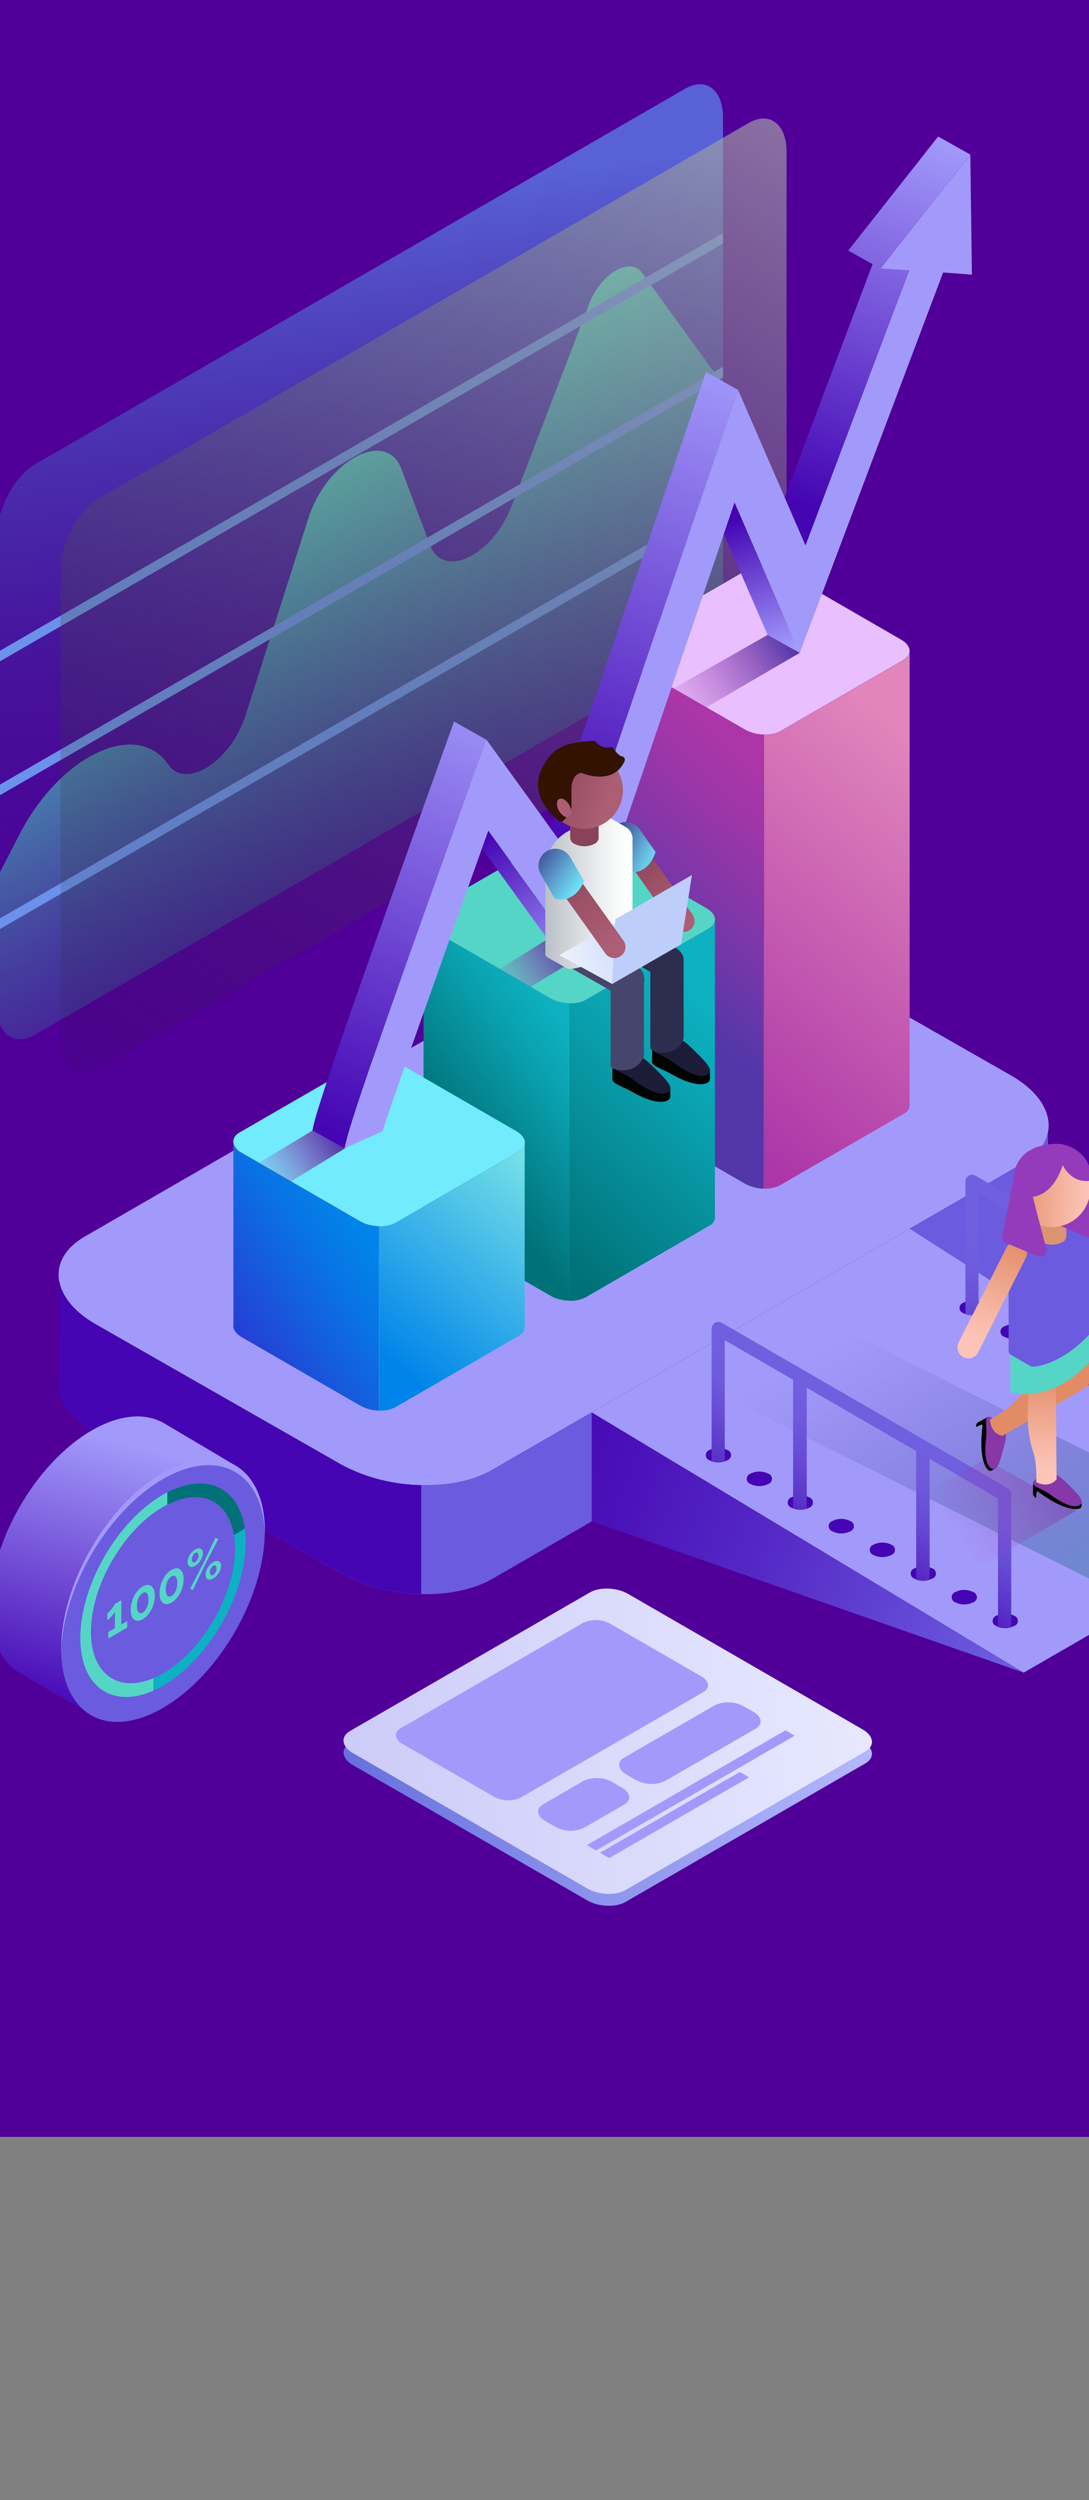 <svg xmlns="http://www.w3.org/2000/svg" xmlns:xlink="http://www.w3.org/1999/xlink" viewBox="85 0 255 585"><rect x="85" y="0" width="255" height="585" fill="#808080" stroke="none"/><defs><style>.cls-1{isolation:isolate;}.cls-2{fill:#500099;}.cls-3{fill:url(#Degradado_sin_nombre_32);}.cls-19,.cls-22,.cls-26,.cls-29,.cls-32,.cls-4,.cls-6{mix-blend-mode:color-dodge;}.cls-4{fill:url(#Degradado_sin_nombre_306);}.cls-5{fill:#6c91ea;}.cls-6{fill:url(#Degradado_sin_nombre_30);}.cls-7{fill:#e9bfff;}.cls-8{fill:#55d5c6;}.cls-9{fill:#73ebff;}.cls-10{fill:url(#Degradado_sin_nombre_23);}.cls-11{fill:url(#Degradado_sin_nombre_30-2);}.cls-12{fill:url(#Degradado_sin_nombre_30-3);}.cls-13{fill:url(#Degradado_sin_nombre_22);}.cls-14{fill:url(#Degradado_sin_nombre_30-4);}.cls-15{fill:url(#Degradado_sin_nombre_30-5);}.cls-16{fill:url(#Degradado_sin_nombre_11);}.cls-17{fill:#a29afb;}.cls-18{fill:#6b5bdf;}.cls-19{fill:url(#Degradado_sin_nombre_19);}.cls-20{fill:#4505b3;}.cls-21{fill:url(#Degradado_sin_nombre_29);}.cls-22{fill:url(#Degradado_sin_nombre_28);}.cls-23{fill:url(#Degradado_sin_nombre_302);}.cls-24{fill:url(#Degradado_sin_nombre_301);}.cls-25{fill:url(#Degradado_sin_nombre_24);}.cls-26{fill:url(#Degradado_sin_nombre_19-2);}.cls-27{fill:url(#Degradado_sin_nombre_23-2);}.cls-28{fill:url(#Degradado_sin_nombre_22-2);}.cls-29{fill:url(#Degradado_sin_nombre_19-3);}.cls-30{fill:url(#Degradado_sin_nombre_18);}.cls-31{fill:url(#Degradado_sin_nombre_17);}.cls-32{fill:url(#Degradado_sin_nombre_16);}.cls-33{fill:url(#Degradado_sin_nombre_11-2);}.cls-34{fill:url(#Degradado_sin_nombre_292);}.cls-35{fill:url(#Degradado_sin_nombre_292-2);}.cls-36{fill:url(#Degradado_sin_nombre_292-3);}.cls-37{fill:url(#Degradado_sin_nombre_292-4);}.cls-38{fill:url(#Degradado_sin_nombre_292-5);}.cls-39,.cls-40,.cls-41,.cls-62,.cls-63{mix-blend-mode:multiply;}.cls-39{fill:url(#Degradado_sin_nombre_4);}.cls-40{fill:url(#Degradado_sin_nombre_4-2);}.cls-41{fill:url(#Degradado_sin_nombre_4-3);}.cls-42{fill:url(#Degradado_sin_nombre_292-6);}.cls-43{fill:#0db1c2;}.cls-44{fill:#007177;}.cls-45{fill:url(#Degradado_sin_nombre_10);}.cls-46{fill:url(#Degradado_sin_nombre_9);}.cls-47{fill:url(#Degradado_sin_nombre_6);}.cls-48{fill:url(#Degradado_sin_nombre_5);}.cls-49{fill:#2d2d4f;}.cls-50{fill:#46466c;}.cls-51{fill:#010400;}.cls-52{fill:#1c1c38;}.cls-53{fill:url(#Degradado_sin_nombre_8);}.cls-54{fill:#894258;}.cls-55{fill:url(#Degradado_sin_nombre_6-2);}.cls-56{fill:#331202;}.cls-57{fill:#ac5e74;}.cls-58{fill:url(#Degradado_sin_nombre_7);}.cls-59{fill:#bdcefa;}.cls-60{fill:url(#Degradado_sin_nombre_6-3);}.cls-61{fill:url(#Degradado_sin_nombre_5-2);}.cls-62{fill:url(#Degradado_sin_nombre_4-4);}.cls-63{fill:url(#Degradado_sin_nombre_4-5);}.cls-64{fill:url(#Degradado_sin_nombre_2);}.cls-65{fill:url(#Degradado_sin_nombre_3);}.cls-66{fill:url(#Degradado_sin_nombre_3-2);}.cls-67{fill:#705fdf;}.cls-68{fill:#e5a89c;}.cls-69{fill:url(#Degradado_sin_nombre_2-2);}.cls-70{fill:#e58800;fill-rule:evenodd;}.cls-71{fill:#fcc4b7;}.cls-72{fill:url(#Degradado_sin_nombre_2-3);}.cls-73{fill:#8737a8;}.cls-74{fill:#e28c66;}.cls-75{fill:url(#Degradado_sin_nombre_2-4);}.cls-76{fill:url(#Degradado_sin_nombre_2-5);}.cls-77{fill:#dd936f;}.cls-78{fill:url(#Degradado_sin_nombre_2-6);}.cls-79{fill:#943bbb;}.cls-80{fill:#f9ab83;}.cls-81{fill:url(#Degradado_sin_nombre_2-7);}</style><linearGradient id="Degradado_sin_nombre_32" x1="158.74" y1="47.32" x2="182.57" y2="237.24" gradientUnits="userSpaceOnUse"><stop offset="0" stop-color="#5861d6"/><stop offset="0.28" stop-color="#4646b8" stop-opacity="0.65"/><stop offset="0.53" stop-color="#37309f" stop-opacity="0.37"/><stop offset="0.74" stop-color="#2c208e" stop-opacity="0.17"/><stop offset="0.9" stop-color="#251783" stop-opacity="0.05"/><stop offset="1" stop-color="#23137f" stop-opacity="0"/></linearGradient><linearGradient id="Degradado_sin_nombre_306" x1="140.45" y1="114.01" x2="215.22" y2="244.22" gradientUnits="userSpaceOnUse"><stop offset="0" stop-color="#55d5c6"/><stop offset="0.19" stop-color="#4bafb8" stop-opacity="0.81"/><stop offset="0.75" stop-color="#2f408f" stop-opacity="0.23"/><stop offset="1" stop-color="#23137f" stop-opacity="0"/></linearGradient><linearGradient id="Degradado_sin_nombre_30" x1="362.19" y1="-156.72" x2="95.03" y2="287.8" gradientUnits="userSpaceOnUse"><stop offset="0" stop-color="#fff"/><stop offset="0.1" stop-color="#eee" stop-opacity="0.93"/><stop offset="0.3" stop-color="#c2c3c2" stop-opacity="0.76"/><stop offset="0.57" stop-color="#7b7d7b" stop-opacity="0.48"/><stop offset="0.91" stop-color="#1b1e1a" stop-opacity="0.1"/><stop offset="1" stop-color="#010400" stop-opacity="0"/></linearGradient><linearGradient id="Degradado_sin_nombre_23" x1="407.54" y1="292.51" x2="336.28" y2="281.01" gradientUnits="userSpaceOnUse"><stop offset="0.31" stop-color="#ac36a8"/><stop offset="0.48" stop-color="#9b36a8"/><stop offset="0.81" stop-color="#7037a8"/><stop offset="1" stop-color="#5337a8"/></linearGradient><linearGradient id="Degradado_sin_nombre_30-2" x1="377" y1="201.17" x2="328.96" y2="281.11" xlink:href="#Degradado_sin_nombre_30"/><linearGradient id="Degradado_sin_nombre_30-3" x1="444.43" y1="224.87" x2="366.21" y2="355.03" xlink:href="#Degradado_sin_nombre_30"/><linearGradient id="Degradado_sin_nombre_22" x1="420.1" y1="271.61" x2="394.73" y2="299.58" gradientUnits="userSpaceOnUse"><stop offset="0" stop-color="#0db1c2"/><stop offset="0.28" stop-color="#0aa3b1"/><stop offset="0.83" stop-color="#037d86"/><stop offset="1" stop-color="#007177"/></linearGradient><linearGradient id="Degradado_sin_nombre_30-4" x1="355.37" y1="239.2" x2="333.58" y2="275.44" xlink:href="#Degradado_sin_nombre_30"/><linearGradient id="Degradado_sin_nombre_30-5" x1="425.88" y1="144.18" x2="317.29" y2="324.87" xlink:href="#Degradado_sin_nombre_30"/><linearGradient id="Degradado_sin_nombre_11" x1="374.96" y1="228.91" x2="325.72" y2="310.84" gradientUnits="userSpaceOnUse"><stop offset="0.43" stop-color="#0084e9"/><stop offset="0.58" stop-color="#0973e4"/><stop offset="0.86" stop-color="#2048d8"/><stop offset="1" stop-color="#2c30d1"/></linearGradient><linearGradient id="Degradado_sin_nombre_19" x1="141.19" y1="388.08" x2="141.19" y2="293.49" gradientUnits="userSpaceOnUse"><stop offset="0.07" stop-color="#55d1ff"/><stop offset="0.16" stop-color="#4fc3ee" stop-opacity="0.93"/><stop offset="0.35" stop-color="#41a0c2" stop-opacity="0.76"/><stop offset="0.6" stop-color="#29677b" stop-opacity="0.48"/><stop offset="0.92" stop-color="#0a191a" stop-opacity="0.1"/><stop offset="1" stop-color="#010400" stop-opacity="0"/></linearGradient><linearGradient id="Degradado_sin_nombre_29" x1="322.04" y1="378.91" x2="205.6" y2="336.72" gradientUnits="userSpaceOnUse"><stop offset="0" stop-color="#6b5bdf"/><stop offset="0.06" stop-color="#6854db"/><stop offset="0.48" stop-color="#5529c6"/><stop offset="0.81" stop-color="#490fb8"/><stop offset="1" stop-color="#4505b3"/></linearGradient><linearGradient id="Degradado_sin_nombre_28" x1="553.82" y1="187.93" x2="553.82" y2="315.03" gradientTransform="matrix(-0.87, 0.5, -1, -0.58, 1070.51, 222.79)" gradientUnits="userSpaceOnUse"><stop offset="0" stop-color="#55d5c6"/><stop offset="0.27" stop-color="#4492ad" stop-opacity="0.65"/><stop offset="0.53" stop-color="#365b9a" stop-opacity="0.37"/><stop offset="0.74" stop-color="#2c348b" stop-opacity="0.17"/><stop offset="0.9" stop-color="#251c82" stop-opacity="0.05"/><stop offset="1" stop-color="#23137f" stop-opacity="0"/></linearGradient><linearGradient id="Degradado_sin_nombre_302" x1="292.36" y1="334.83" x2="275.57" y2="367.2" gradientUnits="userSpaceOnUse"><stop offset="0" stop-color="#705fdf"/><stop offset="0.19" stop-color="#6e5adc"/><stop offset="0.41" stop-color="#664bd5"/><stop offset="0.66" stop-color="#5b32c9"/><stop offset="0.92" stop-color="#4a10b9"/><stop offset="1" stop-color="#4505b3"/></linearGradient><linearGradient id="Degradado_sin_nombre_301" x1="349.49" y1="295.16" x2="342.15" y2="331.16" gradientUnits="userSpaceOnUse"><stop offset="0" stop-color="#705fdf"/><stop offset="0.24" stop-color="#6e5cdd"/><stop offset="0.44" stop-color="#6951d8"/><stop offset="0.63" stop-color="#6140d0"/><stop offset="0.81" stop-color="#5527c4"/><stop offset="0.99" stop-color="#4607b4"/><stop offset="1" stop-color="#4505b3"/></linearGradient><linearGradient id="Degradado_sin_nombre_24" x1="312.48" y1="177.73" x2="246.3" y2="257.13" gradientUnits="userSpaceOnUse"><stop offset="0.05" stop-color="#e185bb"/><stop offset="1" stop-color="#ac36a8"/></linearGradient><linearGradient id="Degradado_sin_nombre_19-2" x1="246.8" y1="304.05" x2="246.8" y2="141.53" xlink:href="#Degradado_sin_nombre_19"/><linearGradient id="Degradado_sin_nombre_23-2" x1="288.32" y1="171.66" x2="236.04" y2="226.59" xlink:href="#Degradado_sin_nombre_23"/><linearGradient id="Degradado_sin_nombre_22-2" x1="255.78" y1="238.72" x2="209.1" y2="287.79" xlink:href="#Degradado_sin_nombre_22"/><linearGradient id="Degradado_sin_nombre_19-3" x1="201.25" y1="322.72" x2="201.25" y2="207.56" xlink:href="#Degradado_sin_nombre_19"/><linearGradient id="Degradado_sin_nombre_18" x1="243.98" y1="228.74" x2="191.32" y2="267.04" gradientUnits="userSpaceOnUse"><stop offset="0.42" stop-color="#0db1c2"/><stop offset="0.58" stop-color="#0aa3b1"/><stop offset="0.9" stop-color="#037d86"/><stop offset="1" stop-color="#007177"/></linearGradient><linearGradient id="Degradado_sin_nombre_17" x1="214.18" y1="270.47" x2="175.16" y2="318.27" gradientUnits="userSpaceOnUse"><stop offset="0" stop-color="#7de7e8"/><stop offset="0.99" stop-color="#0084e9"/></linearGradient><linearGradient id="Degradado_sin_nombre_16" x1="156.7" y1="342.98" x2="156.7" y2="262.02" gradientUnits="userSpaceOnUse"><stop offset="0" stop-color="#ffe0ad"/><stop offset="0.43" stop-color="#ffc291"/><stop offset="0.63" stop-color="#ffb188"/><stop offset="1" stop-color="#ff8871"/></linearGradient><linearGradient id="Degradado_sin_nombre_11-2" x1="197.78" y1="270.65" x2="134.37" y2="314.06" xlink:href="#Degradado_sin_nombre_11"/><linearGradient id="Degradado_sin_nombre_292" x1="200.12" y1="161.18" x2="161.45" y2="264.31" gradientUnits="userSpaceOnUse"><stop offset="0" stop-color="#a29afb"/><stop offset="1" stop-color="#4505b3"/></linearGradient><linearGradient id="Degradado_sin_nombre_292-2" x1="297.32" y1="29.5" x2="266.39" y2="115.44" xlink:href="#Degradado_sin_nombre_292"/><linearGradient id="Degradado_sin_nombre_292-3" x1="247.03" y1="82.03" x2="206.64" y2="195.47" xlink:href="#Degradado_sin_nombre_292"/><linearGradient id="Degradado_sin_nombre_292-4" x1="219.94" y1="224.71" x2="198.07" y2="196.5" xlink:href="#Degradado_sin_nombre_292"/><linearGradient id="Degradado_sin_nombre_292-5" x1="267.32" y1="152.65" x2="258.38" y2="121.36" xlink:href="#Degradado_sin_nombre_292"/><linearGradient id="Degradado_sin_nombre_4" x1="240.09" y1="168.31" x2="269.22" y2="149.26" gradientUnits="userSpaceOnUse"><stop offset="0" stop-color="#ac36a8" stop-opacity="0"/><stop offset="0.14" stop-color="#a336a8" stop-opacity="0.1"/><stop offset="0.42" stop-color="#8c36a8" stop-opacity="0.36"/><stop offset="0.81" stop-color="#6737a8" stop-opacity="0.78"/><stop offset="1" stop-color="#5337a8"/></linearGradient><linearGradient id="Degradado_sin_nombre_4-2" x1="201.15" y1="232.04" x2="218.27" y2="220.85" xlink:href="#Degradado_sin_nombre_4"/><linearGradient id="Degradado_sin_nombre_4-3" x1="144.54" y1="277.69" x2="163.13" y2="265.54" xlink:href="#Degradado_sin_nombre_4"/><linearGradient id="Degradado_sin_nombre_292-6" x1="116.44" y1="337.92" x2="99.57" y2="400.68" xlink:href="#Degradado_sin_nombre_292"/><linearGradient id="Degradado_sin_nombre_10" x1="291.22" y1="411.31" x2="140.33" y2="408.73" gradientUnits="userSpaceOnUse"><stop offset="0" stop-color="#b6b9fe"/><stop offset="1" stop-color="#5861d6"/></linearGradient><linearGradient id="Degradado_sin_nombre_9" x1="289.28" y1="397.73" x2="117.38" y2="424.64" gradientUnits="userSpaceOnUse"><stop offset="0" stop-color="#e8e9ff"/><stop offset="1" stop-color="#c0c0f6"/></linearGradient><linearGradient id="Degradado_sin_nombre_6" x1="75.6" y1="313.63" x2="83.1" y2="292.02" gradientTransform="matrix(-0.95, 0.32, 0.32, 0.95, 217.31, -104.46)" gradientUnits="userSpaceOnUse"><stop offset="0.07" stop-color="#ac5e74"/><stop offset="0.57" stop-color="#9b5167"/><stop offset="1" stop-color="#894258"/></linearGradient><linearGradient id="Degradado_sin_nombre_5" x1="240.64" y1="202.36" x2="228.49" y2="196.29" gradientUnits="userSpaceOnUse"><stop offset="0.07" stop-color="#73ebff"/><stop offset="0.21" stop-color="#6edaf4"/><stop offset="0.47" stop-color="#60aed7"/><stop offset="0.84" stop-color="#4968a8"/><stop offset="1" stop-color="#3f4893"/></linearGradient><linearGradient id="Degradado_sin_nombre_8" x1="78.19" y1="208.64" x2="98.61" y2="208.64" gradientTransform="matrix(-1, 0, 0, 1, 311.31, 0)" gradientUnits="userSpaceOnUse"><stop offset="0.07" stop-color="#fff"/><stop offset="0.35" stop-color="#eef0f1"/><stop offset="0.89" stop-color="#c3c9ce"/><stop offset="1" stop-color="#b9c0c6"/></linearGradient><linearGradient id="Degradado_sin_nombre_6-2" x1="82.64" y1="187.21" x2="98.77" y2="181.74" gradientTransform="matrix(-1, 0, 0, 1, 311.31, 0)" xlink:href="#Degradado_sin_nombre_6"/><linearGradient id="Degradado_sin_nombre_7" x1="-265.77" y1="229.76" x2="-296.48" y2="218.96" gradientTransform="matrix(-1, 0, 0, 1, -57.07, 0)" gradientUnits="userSpaceOnUse"><stop offset="0" stop-color="#fff"/><stop offset="0.58" stop-color="#dae4fc"/><stop offset="1" stop-color="#bdcefa"/></linearGradient><linearGradient id="Degradado_sin_nombre_6-3" x1="126.92" y1="399.87" x2="126.92" y2="375.58" gradientTransform="matrix(-0.81, 0.58, 0.58, 0.81, 101.3, -176.17)" xlink:href="#Degradado_sin_nombre_6"/><linearGradient id="Degradado_sin_nombre_5-2" x1="222.54" y1="209.12" x2="210.12" y2="200.67" xlink:href="#Degradado_sin_nombre_5"/><linearGradient id="Degradado_sin_nombre_4-4" x1="307.8" y1="358.52" x2="349.03" y2="332.44" xlink:href="#Degradado_sin_nombre_4"/><linearGradient id="Degradado_sin_nombre_4-5" x1="361.29" y1="262.46" x2="381.29" y2="247.46" xlink:href="#Degradado_sin_nombre_4"/><linearGradient id="Degradado_sin_nombre_2" x1="243.13" y1="222.82" x2="240.44" y2="201.29" gradientTransform="matrix(0.96, -0.29, -0.29, -0.96, 204.13, 456.81)" gradientUnits="userSpaceOnUse"><stop offset="0.07" stop-color="#fcc4b7"/><stop offset="0.31" stop-color="#f7b8a6"/><stop offset="0.79" stop-color="#e99a7b"/><stop offset="1" stop-color="#e28c66"/></linearGradient><linearGradient id="Degradado_sin_nombre_3" x1="231.24" y1="251.9" x2="231.24" y2="221.73" gradientTransform="matrix(-1, 0, 0, 1, 616.91, 0)" gradientUnits="userSpaceOnUse"><stop offset="0.07" stop-color="#3a55ca"/><stop offset="0.27" stop-color="#354cb9"/><stop offset="0.66" stop-color="#28368e"/><stop offset="1" stop-color="#1b2062"/></linearGradient><linearGradient id="Degradado_sin_nombre_3-2" x1="239.15" y1="247.71" x2="239.15" y2="217.16" xlink:href="#Degradado_sin_nombre_3"/><linearGradient id="Degradado_sin_nombre_2-2" x1="239.33" y1="195.87" x2="228.33" y2="182.12" gradientTransform="matrix(-1, 0, 0, 1, 616.91, 0)" xlink:href="#Degradado_sin_nombre_2"/><linearGradient id="Degradado_sin_nombre_2-3" x1="222.02" y1="227.38" x2="222.02" y2="205.85" gradientTransform="matrix(1, -0.01, -0.01, -1, 170.35, 411.31)" xlink:href="#Degradado_sin_nombre_2"/><linearGradient id="Degradado_sin_nombre_2-4" x1="329.02" y1="345.43" x2="329.02" y2="321.52" gradientTransform="matrix(1, 0, 0, 1, 0, 0)" xlink:href="#Degradado_sin_nombre_2"/><linearGradient id="Degradado_sin_nombre_2-5" x1="350.12" y1="311.17" x2="336.46" y2="285.95" gradientTransform="matrix(1, 0, 0, 1, 0, 0)" xlink:href="#Degradado_sin_nombre_2"/><linearGradient id="Degradado_sin_nombre_2-6" x1="312.5" y1="315.22" x2="323.44" y2="290.41" gradientTransform="matrix(1, 0, 0, 1, 0, 0)" xlink:href="#Degradado_sin_nombre_2"/><linearGradient id="Degradado_sin_nombre_2-7" x1="341.27" y1="278.76" x2="321.93" y2="277.5" gradientTransform="matrix(1, 0, 0, 1, 0, 0)" xlink:href="#Degradado_sin_nombre_2"/></defs><title>01</title><g class="cls-1"><g id="BACKGROUND"><rect class="cls-2" width="500" height="500"/></g><g id="OBJECTS"><path class="cls-3" d="M245.4,154.25,93.19,242.13c-4.89,2.82-8.9-.2-8.9-6.72V125.65c0-6.52,4-14.17,8.9-17L245.4,20.77c4.89-2.82,8.9.2,8.9,6.72V137.25C254.29,143.78,250.29,151.42,245.4,154.25Z"/><path class="cls-4" d="M223,71l-18.23,47.48c-4.46,11.62-16.06,17.13-19.07,9.06L179,109.75c-3.54-9.47-17.42-2.13-21.79,11.52L142.46,167.5c-3.42,10.69-14,17.34-18.06,11.39-7.35-10.66-25.29-2.21-34.88,16.42l-5.23,10.17V235.4c0,6.52,4,9.55,8.9,6.72L245.4,154.25c4.89-2.82,8.9-10.47,8.9-17V89.94l-19-26.14C232.55,60,225.72,64,223,71Z"/><polygon class="cls-5" points="254.29 119.63 84.29 217.78 84.29 215.3 254.29 117.15 254.29 119.63"/><polygon class="cls-5" points="254.29 88.32 84.29 186.47 84.29 183.99 254.29 85.84 254.29 88.32"/><polygon class="cls-5" points="254.29 57.01 84.29 155.15 84.29 152.67 254.29 54.52 254.29 57.01"/><polygon class="cls-5" points="81.71 159.88 73.46 164.64 73.46 155.11 81.71 150.35 81.71 159.88"/><polygon class="cls-5" points="81.71 191.48 73.46 196.25 73.46 186.72 81.71 181.96 81.71 191.48"/><polygon class="cls-5" points="81.71 223.09 73.46 227.86 73.46 218.33 81.71 213.56 81.71 223.09"/><path class="cls-6" d="M260.29,162.26,108.08,250.14c-4.89,2.82-8.9-.2-8.9-6.72V133.66c0-6.52,4-14.17,8.9-17L260.29,28.79c4.89-2.82,8.89.2,8.89,6.72V145.26C269.18,151.79,265.18,159.43,260.29,162.26Z"/><path class="cls-7" d="M381.45,251.28,402.77,267c-13.71,6.19-33.48,5.5-45.79-1.61-5.18-3-8.58-6.85-9.72-11Z"/><path class="cls-8" d="M381.45,251.28l4.24-19.83a47.92,47.92,0,0,1,20.23,5.7c13.42,7.75,13.42,20.5,0,28.25q-1.48.86-3.14,1.61Z"/><path class="cls-9" d="M381.45,251.28l-34.18,3.1c-1.71-6.3,1.9-12.71,9.72-17.22,7.53-4.35,18.13-6.45,28.7-5.7Z"/><path class="cls-10" d="M357,265.41c-5.18-3-8.58-6.85-9.72-11v44.69c1.13,4.18,4.54,8,9.72,11,12.31,7.11,32.08,7.8,45.79,1.61V267C389.07,273.21,369.29,272.51,357,265.41Z"/><path class="cls-11" d="M346.86,251v.64C346.86,251.42,346.85,251.21,346.86,251Z"/><path class="cls-12" d="M405.91,265.41q-1.48.86-3.14,1.61v44.69q1.65-.75,3.14-1.61c6.75-3.9,10.1-9.06,10.06-14.22V251.56q0-.09,0-.18C415.93,256.47,412.58,261.56,405.91,265.41Z"/><path class="cls-13" d="M405.91,265.41q-1.48.86-3.14,1.61v44.69q1.65-.75,3.14-1.61c6.75-3.9,10.1-9.06,10.06-14.22V251.56q0-.09,0-.18C415.93,256.47,412.58,261.56,405.91,265.41Z"/><path class="cls-14" d="M346.87,251.63a11.68,11.68,0,0,0,.4,2.75Z"/><path class="cls-15" d="M346.87,251.63v43.87a11.71,11.71,0,0,0,.41,3.56V254.38A11.68,11.68,0,0,1,346.87,251.63Z"/><path class="cls-16" d="M346.87,251.63v43.87a11.71,11.71,0,0,0,.41,3.56V254.38A11.68,11.68,0,0,1,346.87,251.63Z"/><path class="cls-17" d="M324.44,272.24,200.13,344c-9.06,5.23-25,4.57-35.51-1.47l-57.24-32.68c-10.47-6-11.61-15.27-2.55-20.5l124.31-71.77c9.06-5.23,25-4.57,35.51,1.47l57.24,32.68C332.36,257.79,333.5,267,324.44,272.24Z"/><path class="cls-18" d="M330.38,287.27V265h0c-.56,2.73-2.52,5.28-5.94,7.25L200.13,344c-4.36,2.51-10.32,3.63-16.49,3.48V373c6.17.15,12.13-1,16.49-3.48l124.31-71.77C329.18,295,331.1,291.17,330.38,287.27Z"/><path class="cls-19" d="M164.63,342.54l-57.24-32.68c-5-2.88-7.84-6.49-8.49-10V322.1c-.92,4.5,2,9.49,8.49,13.25L164.63,368a41,41,0,0,0,19,5V347.5A41,41,0,0,1,164.63,342.54Z"/><path class="cls-20" d="M164.63,342.54l-57.24-32.68c-5-2.88-7.84-6.49-8.49-10V322.1c-.92,4.5,2,9.49,8.49,13.25L164.63,368a41,41,0,0,0,19,5V347.5A41,41,0,0,1,164.63,342.54Z"/><polygon class="cls-17" points="223.56 330.49 298 287.51 396.04 350.19 324.7 391.38 223.56 330.49"/><polygon class="cls-21" points="223.56 330.49 223.56 355.98 324.7 391.38 223.56 330.49"/><polygon class="cls-22" points="254.55 326.65 284.06 311.89 420.05 379.88 390.53 394.64 254.55 326.65"/><path class="cls-20" d="M284.08,358.31a1.27,1.27,0,0,0,0-2.41,4.61,4.61,0,0,0-4.17,0,1.27,1.27,0,0,0,0,2.41A4.61,4.61,0,0,0,284.08,358.31Zm-9.59-5.54a1.27,1.27,0,0,0,0-2.41,4.61,4.61,0,0,0-4.17,0,1.27,1.27,0,0,0,0,2.41A4.61,4.61,0,0,0,274.49,352.77Zm-9.59-5.54a1.27,1.27,0,0,0,0-2.41,4.61,4.61,0,0,0-4.17,0,1.27,1.27,0,0,0,0,2.41A4.61,4.61,0,0,0,264.89,347.23Zm-9.59-5.54a1.27,1.27,0,0,0,0-2.41,4.61,4.61,0,0,0-4.17,0,1.27,1.27,0,0,0,0,2.41A4.61,4.61,0,0,0,255.3,341.69Zm67.16,38.78a1.27,1.27,0,0,0,0-2.41,4.61,4.61,0,0,0-4.17,0,1.27,1.27,0,0,0,0,2.41A4.61,4.61,0,0,0,322.46,380.46Zm-9.59-5.54a1.27,1.27,0,0,0,0-2.41,4.61,4.61,0,0,0-4.17,0,1.27,1.27,0,0,0,0,2.41A4.61,4.61,0,0,0,312.86,374.92Zm-9.59-5.54a1.27,1.27,0,0,0,0-2.41,4.61,4.61,0,0,0-4.17,0,1.27,1.27,0,0,0,0,2.41A4.61,4.61,0,0,0,303.27,369.39Zm-9.59-5.54a1.27,1.27,0,0,0,0-2.41,4.61,4.61,0,0,0-4.17,0,1.27,1.27,0,0,0,0,2.41A4.61,4.61,0,0,0,293.68,363.85Z"/><path class="cls-23" d="M321.16,348.34,254,309.52a1.58,1.58,0,0,0-2.37,1.37v30.7a1.57,1.57,0,0,0,0,.34,4.85,4.85,0,0,0,3.08,0,1.58,1.58,0,0,0,0-.34v-28l16,9.26v29.59a1.57,1.57,0,0,0,.1.55,4.86,4.86,0,0,0,3,0,1.57,1.57,0,0,0,.1-.55V324.72l25.62,14.81v29.36a1.57,1.57,0,0,0,.22.8,4.89,4.89,0,0,0,2.72,0,1.56,1.56,0,0,0,.22-.8V341.36l16,9.26v29.79a1.58,1.58,0,0,0,0,.29,4.85,4.85,0,0,0,3.1,0,1.57,1.57,0,0,0,0-.29V349.71A1.58,1.58,0,0,0,321.16,348.34Z"/><path class="cls-20" d="M343.49,323.87a1.27,1.27,0,0,0,0-2.41,4.61,4.61,0,0,0-4.17,0,1.27,1.27,0,0,0,0,2.41A4.61,4.61,0,0,0,343.49,323.87Zm-9.59-5.54a1.27,1.27,0,0,0,0-2.41,4.61,4.61,0,0,0-4.17,0,1.27,1.27,0,0,0,0,2.41A4.61,4.61,0,0,0,333.9,318.33Zm-9.59-5.54a1.27,1.27,0,0,0,0-2.41,4.61,4.61,0,0,0-4.17,0,1.27,1.27,0,0,0,0,2.41A4.61,4.61,0,0,0,324.3,312.79Zm-9.59-5.54a1.27,1.27,0,0,0,0-2.41,4.61,4.61,0,0,0-4.17,0,1.27,1.27,0,0,0,0,2.41A4.61,4.61,0,0,0,314.71,307.25ZM381.87,346a1.27,1.27,0,0,0,0-2.41,4.61,4.61,0,0,0-4.17,0,1.27,1.27,0,0,0,0,2.41A4.61,4.61,0,0,0,381.87,346Zm-9.59-5.54a1.27,1.27,0,0,0,0-2.41,4.61,4.61,0,0,0-4.17,0,1.27,1.27,0,0,0,0,2.41A4.61,4.61,0,0,0,372.28,340.49Zm-9.59-5.54a1.27,1.27,0,0,0,0-2.41,4.61,4.61,0,0,0-4.17,0,1.27,1.27,0,0,0,0,2.41A4.61,4.61,0,0,0,362.68,334.95Zm-9.59-5.54a1.27,1.27,0,0,0,0-2.41,4.61,4.61,0,0,0-4.17,0,1.27,1.27,0,0,0,0,2.41A4.61,4.61,0,0,0,353.09,329.41Z"/><path class="cls-24" d="M380.59,313.91l-67.16-38.82a1.58,1.58,0,0,0-2.37,1.37v30.7a1.58,1.58,0,0,0,0,.34,4.85,4.85,0,0,0,3.08,0,1.58,1.58,0,0,0,0-.34v-28l16,9.26V318a1.57,1.57,0,0,0,.1.55,4.86,4.86,0,0,0,3,0,1.57,1.57,0,0,0,.1-.55V290.29L359,305.1v29.36a1.57,1.57,0,0,0,.22.8,4.89,4.89,0,0,0,2.72,0,1.56,1.56,0,0,0,.22-.8V306.92l16,9.26V346a1.58,1.58,0,0,0,0,.29,4.85,4.85,0,0,0,3.1,0,1.58,1.58,0,0,0,0-.29V315.28A1.58,1.58,0,0,0,380.59,313.91Z"/><path class="cls-7" d="M296.58,154.4,267.7,171.08c-2.11,1.22-5.82,1.06-8.25-.34l-27.7-16c-2.43-1.4-2.7-3.55-.59-4.76L260,133.3c2.11-1.22,5.82-1.06,8.25.34l27.7,16C298.42,151,298.69,153.18,296.58,154.4Z"/><path class="cls-25" d="M298,258.2V152.71h0a2.62,2.62,0,0,1-1.38,1.69L267.7,171.08a7.48,7.48,0,0,1-3.83.81V278.12a7.48,7.48,0,0,0,3.83-.81l28.88-16.68A2.32,2.32,0,0,0,298,258.2Z"/><path class="cls-26" d="M259.45,170.73l-27.7-16a3.68,3.68,0,0,1-2-2.33V257.9c-.21,1,.46,2.2,2,3.08l27.7,16a9.52,9.52,0,0,0,4.42,1.15V171.88A9.52,9.52,0,0,1,259.45,170.73Z"/><path class="cls-27" d="M259.45,170.73l-27.7-16a3.68,3.68,0,0,1-2-2.33V257.9c-.21,1,.46,2.2,2,3.08l27.7,16a9.52,9.52,0,0,0,4.42,1.15V171.88A9.52,9.52,0,0,1,259.45,170.73Z"/><path class="cls-8" d="M251,217.26l-28.88,16.68c-2.11,1.22-5.82,1.06-8.25-.34l-27.7-16c-2.43-1.4-2.7-3.55-.59-4.76l28.88-16.68c2.11-1.22,5.82-1.06,8.25.34l27.7,16C252.87,213.9,253.13,216,251,217.26Z"/><path class="cls-28" d="M252.41,284.43V215.58h0a2.62,2.62,0,0,1-1.38,1.69l-28.88,16.68a7.48,7.48,0,0,1-3.83.81v69.6a7.48,7.48,0,0,0,3.83-.81L251,286.86A2.32,2.32,0,0,0,252.41,284.43Z"/><path class="cls-29" d="M213.89,233.59l-27.7-16a3.68,3.68,0,0,1-2-2.33v68.85c-.21,1,.46,2.2,2,3.08l27.7,16a9.52,9.52,0,0,0,4.42,1.15v-69.6A9.52,9.52,0,0,1,213.89,233.59Z"/><path class="cls-30" d="M213.89,233.59l-27.7-16a3.68,3.68,0,0,1-2-2.33v68.85c-.21,1,.46,2.2,2,3.08l27.7,16a9.52,9.52,0,0,0,4.42,1.15v-69.6A9.52,9.52,0,0,1,213.89,233.59Z"/><path class="cls-9" d="M206.48,269.43,177.6,286.11c-2.11,1.22-5.82,1.06-8.25-.34l-27.7-16c-2.43-1.4-2.7-3.55-.59-4.76l28.88-16.68c2.11-1.22,5.82-1.06,8.25.34l27.7,16C208.32,266.07,208.59,268.22,206.48,269.43Z"/><path class="cls-31" d="M207.86,310.15v-42.4h0a2.62,2.62,0,0,1-1.38,1.69L177.6,286.11a7.48,7.48,0,0,1-3.83.81v43.15a7.48,7.48,0,0,0,3.83-.81l28.88-16.68A2.32,2.32,0,0,0,207.86,310.15Z"/><path class="cls-32" d="M169.35,285.77l-27.7-16a3.68,3.68,0,0,1-2-2.33v42.4c-.21,1,.46,2.2,2,3.08l27.7,16a9.52,9.52,0,0,0,4.42,1.15V286.92A9.52,9.52,0,0,1,169.35,285.77Z"/><path class="cls-33" d="M169.35,285.77l-27.7-16a3.68,3.68,0,0,1-2-2.33v42.4c-.21,1,.46,2.2,2,3.08l27.7,16a9.52,9.52,0,0,0,4.42,1.15V286.92A9.52,9.52,0,0,1,169.35,285.77Z"/><path class="cls-17" d="M312.58,64.26l-.37-28.1L291.15,62.85l6.73.44-24.27,64.3L257.83,91.24,220,202.23,198.86,173l-3.8,10.59c-.07.2-7.32,20.42-14.47,40.54-15,42.33-14.41,42.53-14.89,44.58,0,0,8.91-4.08,8.89-4,1-3.63,14.44-41.51,24.75-70.35L220.75,224,257,117.59l15.27,35.17,33.57-89Z"/><path class="cls-34" d="M195.06,183.62l3.78-10.54-7.52-4.25-3.8,10.59c-.07.2-7.32,20.42-14.47,40.54-15,42.33-14.41,42.53-14.89,44.58l7.53,4.21c.48-2.05-.15-2.25,14.89-44.58C187.74,204,195,183.82,195.06,183.62Z"/><polygon class="cls-35" points="297.88 63.29 291.15 62.85 312.2 36.16 304.67 31.95 283.62 58.64 289.32 61.81 268.74 116.36 257.83 91.24 273.62 127.59 297.88 63.29"/><polygon class="cls-36" points="257.83 91.24 250.3 87.03 213.91 193.82 198.86 173.04 220.01 202.23 257.83 91.24"/><path class="cls-37" d="M197.87,198.56l15.36,21.2v0l7.52,4.25-21.41-29.55Z"/><polygon class="cls-38" points="254.49 124.95 264.74 148.56 272.27 152.77 257 117.59 254.49 124.95"/><polygon class="cls-39" points="264.74 148.56 242.73 161.09 250.38 165.5 272.27 152.77 264.74 148.56"/><polygon class="cls-40" points="213.24 219.72 202.01 226.73 209.22 230.9 220.75 223.97 213.24 219.72"/><polygon class="cls-41" points="158.18 264.53 145.6 272.11 153.18 276.42 165.71 268.74 158.18 264.53"/><path class="cls-18" d="M147,358.31c0,15.22-10.69,33.73-23.87,41.34S99.3,401.09,99.3,385.87s10.69-33.73,23.87-41.34S147,343.09,147,358.31Z"/><path class="cls-17" d="M123.17,346.08c13-7.48,23.49-1.64,23.85,13,0-.26,0-.53,0-.79,0-15.22-10.69-21.39-23.87-13.78S99.3,370.65,99.3,385.87c0,.26,0,.51,0,.77C99.67,371.57,110.21,353.56,123.17,346.08Z"/><path class="cls-42" d="M99.3,385.87c0-15.22,10.69-33.73,23.87-41.34,6.56-3.79,12.5-4.16,16.81-1.7l-16.47-9.75c-4.33-2.56-10.34-2.23-17,1.61C93.35,342.29,82.66,360.8,82.66,376c0,7.65,2.7,13,7.05,15.48l16.47,9.75C101.93,398.74,99.3,393.42,99.3,385.87Z"/><path class="cls-8" d="M106.29,381.83c0-10.76,7.56-23.85,16.88-29.23.35-.2.69-.37,1-.54v-2.87c-.34.18-.68.34-1,.54-10.69,6.17-19.36,21.18-19.36,33.53,0,11.47,7.48,16.6,17.12,12.32q0-1.46.06-2.93C112.7,396.2,106.29,391.74,106.29,381.83Z"/><path class="cls-43" d="M142.3,357.64c-.84.52-1.7,1-2.52,1.56a19.56,19.56,0,0,1,.26,3.14c0,10.76-7.56,23.85-16.88,29.23a20.21,20.21,0,0,1-2.18,1.08q0,1.46-.06,2.93a23.77,23.77,0,0,0,2.24-1.14c10.69-6.17,19.36-21.18,19.36-33.53A23.11,23.11,0,0,0,142.3,357.64Z"/><path class="cls-44" d="M139.79,359.21c.81-.55,1.67-1,2.52-1.56-1.37-9.56-8.88-13.21-18.1-8.45v2.87C132.08,348.06,138.49,351.15,139.79,359.21Z"/><path class="cls-8" d="M114.8,379.3v1.53l-4.45,2.57v-1.53l1.56-.9v-3.83a2.87,2.87,0,0,1-.31.49q-.21.28-.47.57a6.83,6.83,0,0,1-.52.53,2.89,2.89,0,0,1-.48.36v-1.58a2.23,2.23,0,0,0,.48-.42q.28-.31.56-.67t.48-.67a2.92,2.92,0,0,0,.26-.46l1.5-.87v5.69Z"/><path class="cls-8" d="M121.25,373.4a6.63,6.63,0,0,1-.21,1.66,7.44,7.44,0,0,1-.59,1.56,6.37,6.37,0,0,1-.9,1.32,4.53,4.53,0,0,1-1.12.93,2.4,2.4,0,0,1-1.13.37,1.35,1.35,0,0,1-.89-.28,1.91,1.91,0,0,1-.59-.87,4.09,4.09,0,0,1-.21-1.41,6.57,6.57,0,0,1,.21-1.66,7.44,7.44,0,0,1,.59-1.56,6.55,6.55,0,0,1,.89-1.32,4.47,4.47,0,0,1,1.13-.94,2.35,2.35,0,0,1,1.12-.36,1.38,1.38,0,0,1,.9.28,1.92,1.92,0,0,1,.59.87A4.11,4.11,0,0,1,121.25,373.4Zm-1.48.85a3.39,3.39,0,0,0-.1-.87,1.37,1.37,0,0,0-.28-.57.64.64,0,0,0-.43-.22.94.94,0,0,0-.54.15,2,2,0,0,0-.55.48,3.19,3.19,0,0,0-.43.71,4.31,4.31,0,0,0-.28.89,4.89,4.89,0,0,0-.1,1,3.32,3.32,0,0,0,.1.87,1.34,1.34,0,0,0,.28.56.64.64,0,0,0,.43.22,1,1,0,0,0,.55-.16,2,2,0,0,0,.54-.48,3.24,3.24,0,0,0,.43-.71,4.45,4.45,0,0,0,.28-.88A4.81,4.81,0,0,0,119.78,374.26Z"/><path class="cls-8" d="M128,369.52a6.63,6.63,0,0,1-.21,1.66,7.5,7.5,0,0,1-.59,1.55,6.41,6.41,0,0,1-.9,1.32,4.55,4.55,0,0,1-1.12.93,2.4,2.4,0,0,1-1.13.37,1.35,1.35,0,0,1-.89-.28,1.91,1.91,0,0,1-.59-.87,4.09,4.09,0,0,1-.21-1.41,6.57,6.57,0,0,1,.21-1.66,7.44,7.44,0,0,1,.59-1.56,6.55,6.55,0,0,1,.89-1.32,4.47,4.47,0,0,1,1.13-.94,2.35,2.35,0,0,1,1.12-.36,1.38,1.38,0,0,1,.9.28,1.92,1.92,0,0,1,.59.87A4.11,4.11,0,0,1,128,369.52Zm-1.48.85a3.39,3.39,0,0,0-.1-.87,1.35,1.35,0,0,0-.28-.57.64.64,0,0,0-.43-.22.94.94,0,0,0-.54.15,2,2,0,0,0-.55.48,3.23,3.23,0,0,0-.43.71,4.31,4.31,0,0,0-.28.89,5,5,0,0,0-.1,1,3.37,3.37,0,0,0,.1.87,1.34,1.34,0,0,0,.28.56.64.64,0,0,0,.43.22,1,1,0,0,0,.55-.16,2,2,0,0,0,.54-.48,3.24,3.24,0,0,0,.43-.71,4.33,4.33,0,0,0,.28-.88A4.81,4.81,0,0,0,126.5,370.37Z"/><path class="cls-8" d="M130.71,366.38a1.87,1.87,0,0,1-.71.26,1,1,0,0,1-.57-.08.87.87,0,0,1-.38-.39,1.4,1.4,0,0,1-.14-.67,2.65,2.65,0,0,1,.14-.83,3.87,3.87,0,0,1,.38-.83,4.33,4.33,0,0,1,.57-.73,3.22,3.22,0,0,1,.71-.56,1.89,1.89,0,0,1,.71-.26,1,1,0,0,1,.57.07.84.84,0,0,1,.38.39,1.42,1.42,0,0,1,.14.66,2.65,2.65,0,0,1-.14.83,4,4,0,0,1-.38.83,4.16,4.16,0,0,1-.57.74A3.26,3.26,0,0,1,130.71,366.38Zm-1.2,5.37,3.09-5.94,2.85-6,.67.3-3,5.81-2.95,6.1Zm1.2-6.22a1.12,1.12,0,0,0,.3-.26,2.2,2.2,0,0,0,.25-.38,2,2,0,0,0,.17-.44,1.77,1.77,0,0,0,.06-.45.74.74,0,0,0-.23-.62.46.46,0,0,0-.55,0,1.1,1.1,0,0,0-.3.26,2.22,2.22,0,0,0-.25.38,2.11,2.11,0,0,0-.17.43,1.74,1.74,0,0,0-.06.44.75.75,0,0,0,.23.63A.45.45,0,0,0,130.71,365.53Zm4.23,3.81a1.86,1.86,0,0,1-.71.26,1,1,0,0,1-.57-.08.84.84,0,0,1-.38-.38,1.41,1.41,0,0,1-.14-.67,2.66,2.66,0,0,1,.14-.83,4.07,4.07,0,0,1,.38-.83,4.21,4.21,0,0,1,.57-.74,3.25,3.25,0,0,1,.71-.56,1.89,1.89,0,0,1,.71-.26,1.05,1.05,0,0,1,.58.08.83.83,0,0,1,.38.39,1.49,1.49,0,0,1,.14.67,2.74,2.74,0,0,1-.14.83,3.71,3.71,0,0,1-.38.82,4.46,4.46,0,0,1-.58.74A3.19,3.19,0,0,1,134.94,369.34Zm0-.85a1.1,1.1,0,0,0,.3-.26,2.27,2.27,0,0,0,.25-.38,2.12,2.12,0,0,0,.17-.43,1.69,1.69,0,0,0,.06-.44,1,1,0,0,0-.07-.38.61.61,0,0,0-.17-.24.38.38,0,0,0-.25-.09.6.6,0,0,0-.3.09,1.13,1.13,0,0,0-.3.26,2.22,2.22,0,0,0-.25.38,2.08,2.08,0,0,0-.17.44,1.77,1.77,0,0,0-.06.45.74.74,0,0,0,.23.62A.46.46,0,0,0,134.94,368.49Z"/><path class="cls-45" d="M287.64,412.61l-56.2,32.44c-2.28,1.31-6.29,1.15-8.91-.37L167.62,413c-2.63-1.52-2.92-3.83-.64-5.15l56.2-32.44c2.28-1.31,6.29-1.15,8.91.37L287,407.46C289.63,409,289.92,411.29,287.64,412.61Z"/><path class="cls-46" d="M287.64,409.82l-56.2,32.44c-2.28,1.31-6.29,1.15-8.91-.37l-54.92-31.71c-2.63-1.52-2.92-3.83-.64-5.15l56.2-32.44c2.28-1.31,6.29-1.15,8.91.37L287,404.67C289.63,406.19,289.92,408.5,287.64,409.82Z"/><path class="cls-17" d="M221.73,427.7l9.44-5.45c1.74-1,1.53-2.77-.49-3.93L228.44,417a7.56,7.56,0,0,0-6.81-.28l-9.44,5.45c-1.74,1-1.53,2.77.49,3.93l2.24,1.29A7.57,7.57,0,0,0,221.73,427.7Z"/><path class="cls-17" d="M252.39,399l-21.24,12.26c-1.74,1-1.53,2.77.49,3.93l2.24,1.29a7.56,7.56,0,0,0,6.81.28l21.24-12.26c1.74-1,1.53-2.77-.49-3.93l-2.24-1.29A7.56,7.56,0,0,0,252.39,399Z"/><polygon class="cls-17" points="224.58 432.99 271.1 406.13 268.93 404.88 222.41 431.74 224.58 432.99"/><polygon class="cls-17" points="227.67 434.77 260.4 415.87 258.23 414.62 225.5 433.52 227.67 434.77"/><path class="cls-17" d="M249.7,395.93l-42.79,24.7a7.09,7.09,0,0,1-6.35-.26l-21.31-12.3c-1.87-1.08-2.08-2.73-.46-3.67l42.79-24.7a7.09,7.09,0,0,1,6.35.26l21.31,12.3C251.11,393.35,251.32,395,249.7,395.93Z"/><path class="cls-47" d="M246.53,217.61h0a2.58,2.58,0,0,1-3.59-.62l-11.61-16.44a2.58,2.58,0,0,1,.62-3.59h0a2.58,2.58,0,0,1,3.59.62L247.15,214A2.58,2.58,0,0,1,246.53,217.61Z"/><path class="cls-48" d="M238.52,199.36l-3.75-5.3a4,4,0,0,0-5.55-1h0a4,4,0,0,0-1,5.55L232,204S236.42,205.35,238.52,199.36Z"/><path class="cls-49" d="M225.44,220.42a1.68,1.68,0,0,0,.59.54l13.56,7.76c1.48.85,3.56,0,4.63-1.84h0c1.07-1.86.73-4.08-.74-4.92L227.87,213a1,1,0,0,0-1.16.13C225.57,214.23,223.25,217,225.44,220.42Z"/><path class="cls-50" d="M216.46,225a1.68,1.68,0,0,0,.59.54l13.56,7.76c1.48.85,3.56,0,4.63-1.84h0c1.07-1.86.73-4.08-.74-4.92l-15.6-8.93a1,1,0,0,0-1.16.13C216.59,218.83,214.27,221.58,216.46,225Z"/><path class="cls-51" d="M237.67,248.35c-.11,1.12,2.58,1.82,4.84,3.13,3.14,1.81,6.52,2.8,8.13,1.87a1.06,1.06,0,0,0,.61-.88v-1.84c.06-1-1.49-2.63-3.85-4.93-2.6-2.53-4.25-4.11-8.13-1.87-1.11.64-1.55,1.12-1.56,1.53Z"/><path class="cls-52" d="M247.41,245.69c3.14,3.06,4.85,4.86,3.24,5.79s-4.83-.47-8.13-3c-2.89-2.19-7.12-2.45-3.24-4.7S244.81,243.16,247.41,245.69Z"/><path class="cls-49" d="M244.9,243.47a1.69,1.69,0,0,0,.18-.78V224.55c0-1.7-1.76-3.1-3.9-3.1h0c-2.15,0-3.9,1.39-3.9,3.1V245a1,1,0,0,0,.69.94C239.47,246.44,243,247.09,244.9,243.47Z"/><path class="cls-53" d="M217.81,226.6a.71.71,0,0,0,.33.11c1.73.13,7.93-1.22,14.13-8.21a3.25,3.25,0,0,0,.84-2V196.64a3.26,3.26,0,0,0-1.39-3l-4.67-2.72a3.26,3.26,0,0,0-3.32.3l-6.36,3.67A10.36,10.36,0,0,0,212.7,203v20a1,1,0,0,0,.45,1Z"/><path class="cls-51" d="M228.38,252.46c-.11,1.12,2.58,1.82,4.84,3.13,3.14,1.81,6.52,2.8,8.13,1.87a1.06,1.06,0,0,0,.61-.88v-1.84c.06-1-1.49-2.63-3.85-4.93-2.6-2.53-4.25-4.11-8.13-1.87-1.11.64-1.55,1.12-1.56,1.53Z"/><path class="cls-52" d="M238.11,249.8c3.14,3.06,4.85,4.86,3.24,5.79s-4.83-.47-8.13-3c-2.89-2.19-7.12-2.46-3.24-4.7S235.51,247.27,238.11,249.8Z"/><path class="cls-50" d="M235.6,247.58a1.69,1.69,0,0,0,.18-.78V228.66c0-1.7-1.76-3.1-3.9-3.1h0c-2.15,0-3.9,1.39-3.9,3.1v20.49a1,1,0,0,0,.69.94C230.17,250.55,233.72,251.2,235.6,247.58Z"/><path class="cls-54" d="M218.52,196.1a1.62,1.62,0,0,0,1,1.36,5.14,5.14,0,0,0,4.65,0,1.62,1.62,0,0,0,1-1.36v-4.32a1.62,1.62,0,0,0-1-1.36,5.14,5.14,0,0,0-4.65,0,1.62,1.62,0,0,0-1,1.36Z"/><circle class="cls-55" cx="221.8" cy="184.88" r="9.06"/><path class="cls-56" d="M216.94,192a7.23,7.23,0,0,0,1.87-3,.84.84,0,0,0,0-.22v-4.34a4.64,4.64,0,0,1,.66-2.45,2,2,0,0,1,1.77-1.12s7.27,3.17,10-2.75a.8.8,0,0,0-.52-1.11c-.52-.12-1.21-.57-2-1.81a.8.8,0,0,0-.86-.37,3.2,3.2,0,0,1-3.26-1.2.77.77,0,0,0-.6-.26c-1.38,0-6.17.26-8.77,2.14l-.05,0c-.56.46-9.55,8.12.64,16.51A.8.8,0,0,0,216.94,192Z"/><path class="cls-57" d="M218.78,190c0,1.08-.76,1.52-1.69,1a3.74,3.74,0,0,1-1.69-2.93c0-1.08.76-1.52,1.69-1A3.74,3.74,0,0,1,218.78,190Z"/><polygon class="cls-58" points="244.48 220.94 228.34 230.23 215.96 223.48 232.48 214.02 244.48 220.94"/><polygon class="cls-59" points="244.48 220.94 247.02 204.75 229.1 215.08 228.34 230.23 244.48 220.94"/><path class="cls-60" d="M230.35,223.7h0a2.58,2.58,0,0,1-3.59-.6l-11.68-16.39a2.58,2.58,0,0,1,.6-3.59h0a2.58,2.58,0,0,1,3.59.6L231,220.11A2.58,2.58,0,0,1,230.35,223.7Z"/><path class="cls-61" d="M221.78,206.2l-3.25-5.62a4,4,0,0,0-5.45-1.45h0a4,4,0,0,0-1.45,5.45l3.25,5.62S219.15,212,221.78,206.2Z"/><polygon class="cls-62" points="315.72 341.46 293.72 353.99 315.17 366.17 337.06 353.44 315.72 341.46"/><polygon class="cls-63" points="373.28 245.11 351.27 257.63 367.21 266.66 389.11 253.93 373.28 245.11"/><path class="cls-64" d="M371.66,172.39h0a2.42,2.42,0,0,0-1.92,2.82l3.52,18.52a2.42,2.42,0,0,0,2.82,1.92h0a2.42,2.42,0,0,0,1.92-2.82l-3.52-18.52A2.42,2.42,0,0,0,371.66,172.39Z"/><path class="cls-20" d="M378.75,189.66l1.14,6a3.74,3.74,0,0,1-3,4.36h0a3.74,3.74,0,0,1-4.36-3l-1.14-6S373.35,187.18,378.75,189.66Z"/><path class="cls-51" d="M388.95,253.72c.11,1.05-2.42,1.71-4.53,2.93-2.94,1.7-6.11,2.62-7.62,1.75a1,1,0,0,1-.58-.83v-1.73c-.05-1,1.4-2.47,3.61-4.62,2.43-2.37,4-3.85,7.62-1.75,1,.6,1.46,1,1.46,1.43Z"/><path class="cls-52" d="M379.83,251.22c-2.94,2.86-4.54,4.55-3,5.43s4.52-.44,7.62-2.78c2.71-2,6.67-2.3,3-4.4S382.26,248.85,379.83,251.22Z"/><path class="cls-65" d="M382.18,249.15a1.58,1.58,0,0,1-.17-.73V223.2c0-1.59,1.64-2.9,3.65-2.9h0c2,0,3.65,1.3,3.65,2.9v27.42a.92.92,0,0,1-.65.88C387.27,251.92,383.94,252.53,382.18,249.15Z"/><path class="cls-51" d="M381,247.89c.11,1.05-2.42,1.71-4.53,2.93-2.94,1.7-6.11,2.62-7.62,1.75a1,1,0,0,1-.58-.83V250c-.05-1,1.4-2.47,3.61-4.62,2.43-2.37,4-3.85,7.62-1.75,1,.6,1.46,1,1.46,1.43Z"/><path class="cls-52" d="M371.92,245.39c-2.94,2.86-4.54,4.55-3,5.43s4.52-.44,7.62-2.78c2.71-2,6.67-2.3,3-4.4S374.35,243,371.92,245.39Z"/><path class="cls-66" d="M374.27,243.32a1.58,1.58,0,0,1-.17-.73V217.37c0-1.59,1.64-2.9,3.65-2.9h0c2,0,3.65,1.3,3.65,2.9v27.42a.92.92,0,0,1-.65.88C379.36,246.09,376,246.7,374.27,243.32Z"/><path class="cls-67" d="M388.11,227.73a.67.67,0,0,1-.31.1c-1.62.13-7.42-1.14-13.23-7.69a3,3,0,0,1-.79-1.88V199.68a3.06,3.06,0,0,1,1.3-2.84l4.37-2.55a3.05,3.05,0,0,1,3.11.28l6,3.44a9.71,9.71,0,0,1,4.37,7.58v18.69a1,1,0,0,1-.42.89Z"/><path class="cls-68" d="M386.42,199.17a1.52,1.52,0,0,1-.9,1.28,4.82,4.82,0,0,1-4.36,0,1.52,1.52,0,0,1-.9-1.28v-4a1.52,1.52,0,0,1,.9-1.28,4.82,4.82,0,0,1,4.36,0,1.52,1.52,0,0,1,.9,1.28Z"/><circle class="cls-69" cx="383.34" cy="188.67" r="8.48"/><path class="cls-70" d="M390.42,178.63c7.25,2.49,3.64,13.08-1.63,16.9-2.58-1.41.56-3.93-3-2.18-.7-3.41.87-2.37-.08-6.66-3.69,1.92-10.86-.41-12-4,1.28-.57,2.63-4.22,5.63-5.55C383.27,175.46,388.22,176.22,390.42,178.63Z"/><path class="cls-71" d="M386.18,193.43c0,1,.71,1.42,1.59.92a3.51,3.51,0,0,0,1.59-2.75c0-1-.71-1.42-1.59-.92A3.51,3.51,0,0,0,386.18,193.43Z"/><path class="cls-72" d="M389.25,179.13h0a2.42,2.42,0,0,0-2.38,2.45l.26,18.85a2.42,2.42,0,0,0,2.45,2.38h0a2.42,2.42,0,0,0,2.38-2.45l-.26-18.85A2.42,2.42,0,0,0,389.25,179.13Z"/><path class="cls-20" d="M393.23,197.36l.08,6.08a3.74,3.74,0,0,1-3.68,3.78h0a3.74,3.74,0,0,1-3.78-3.68l-.08-6.08S388.34,194,393.23,197.36Z"/><path class="cls-51" d="M314,332.82c-.31.14-.43.52-.46,1.06,0,.15,1.59-.92,1.53-.37,0,.16-1.17,7.9,1.3,10.46a.73.73,0,0,0,.9.08l.67-.38c.78-.39,1.31-2.18,2-4.84.78-2.94,1.25-4.8-2-6.7-.92-.55-1.46-.67-1.76-.51Z"/><path class="cls-73" d="M320,338.82c-.94,3.55-1.55,5.54-2.89,4.75s-1.65-3.72-1.19-7.16c.4-3-1.14-6.21,2.09-4.3S320.78,335.89,320,338.82Z"/><path class="cls-74" d="M340.86,316.13l-6.64,2.43-2.7,3.06a28.49,28.49,0,0,0-8.54,6s-1.43,2.09-6.16,4.5c0,0,0,3.3,2.94,3.84L338.7,325a4.77,4.77,0,0,0,2.36-3.63A21.3,21.3,0,0,0,340.86,316.13Z"/><path class="cls-51" d="M326.89,349.58c0,.34.24.63.69.92.13.08,0-1.84.43-1.52.13.09,6.3,4.9,9.75,4a.73.73,0,0,0,.51-.74v-.78c0-.87-1.25-2.21-3.23-4.13-2.18-2.12-3.56-3.44-6.82-1.57-.93.54-1.3.94-1.31,1.28Z"/><path class="cls-73" d="M335.05,347.35c2.63,2.56,4.06,4.07,2.71,4.85s-4-.39-6.82-2.49c-2.42-1.83-6-2.06-2.71-3.93S332.88,345.23,335.05,347.35Z"/><path class="cls-75" d="M332.41,346.12l-.19-23.65-6.41,2.08-.06,4.31a28.49,28.49,0,0,0,1,10.37s1.12,2.28.89,7.58C327.62,346.8,330.49,348.44,332.41,346.12Z"/><path class="cls-76" d="M349.9,313h0a2.57,2.57,0,0,1-3.39-1.27l-10.15-22.43a2.57,2.57,0,0,1,1.27-3.39h0a2.57,2.57,0,0,1,3.39,1.27l10.15,22.43A2.57,2.57,0,0,1,349.9,313Z"/><path class="cls-8" d="M321.64,317v8.73s10.23,3.46,19.86-8.73V308.5Z"/><path class="cls-18" d="M326.27,319.66a.71.71,0,0,0,.33.11c1.72.13,7.88-1.21,14.05-8.16a3.23,3.23,0,0,0,.84-2V289.87a3.24,3.24,0,0,0-1.39-3l-4.64-2.71a3.24,3.24,0,0,0-3.31.3l-6.33,3.65a10.31,10.31,0,0,0-4.64,8V316a1,1,0,0,0,.45.95Z"/><path class="cls-77" d="M328.07,289.33a1.61,1.61,0,0,0,1,1.36,5.11,5.11,0,0,0,4.63,0,1.61,1.61,0,0,0,1-1.36V285a1.61,1.61,0,0,0-1-1.36,5.11,5.11,0,0,0-4.63,0,1.61,1.61,0,0,0-1,1.36Z"/><path class="cls-78" d="M310.61,317.57h0a2.57,2.57,0,0,1-1.13-3.44L320.64,292a2.57,2.57,0,0,1,3.44-1.13h0a2.57,2.57,0,0,1,1.13,3.44l-11.15,22.11A2.57,2.57,0,0,1,310.61,317.57Z"/><path class="cls-79" d="M339.66,275.73l3.23,12.55a1.46,1.46,0,0,1-2,1.72l-7.44-3.1a1.46,1.46,0,0,1-.87-1.64L335,272.92a1.46,1.46,0,0,1,2.69-.48l1.77,2.89A1.46,1.46,0,0,1,339.66,275.73Z"/><path class="cls-80" d="M328.34,283.24c0,1.07-.75,1.51-1.68,1a3.72,3.72,0,0,1-1.68-2.92c0-1.07.75-1.51,1.68-1A3.72,3.72,0,0,1,328.34,283.24Z"/><circle class="cls-81" cx="331.3" cy="278.11" r="9.01"/><path class="cls-79" d="M322.54,279.32s7.61,4.17,11.32-6.68c0,0,2,4.59,6.93,3.57,0,0,0-7.14-7.37-8.53C333.43,267.68,320.4,266.38,322.54,279.32Z"/><path class="cls-79" d="M326.74,279.67,330,292.22a1.46,1.46,0,0,1-2,1.72l-7.44-3.1a1.46,1.46,0,0,1-.87-1.64l2.44-12.35a1.46,1.46,0,0,1,2.69-.48l1.77,2.89A1.47,1.47,0,0,1,326.74,279.67Z"/></g></g></svg>